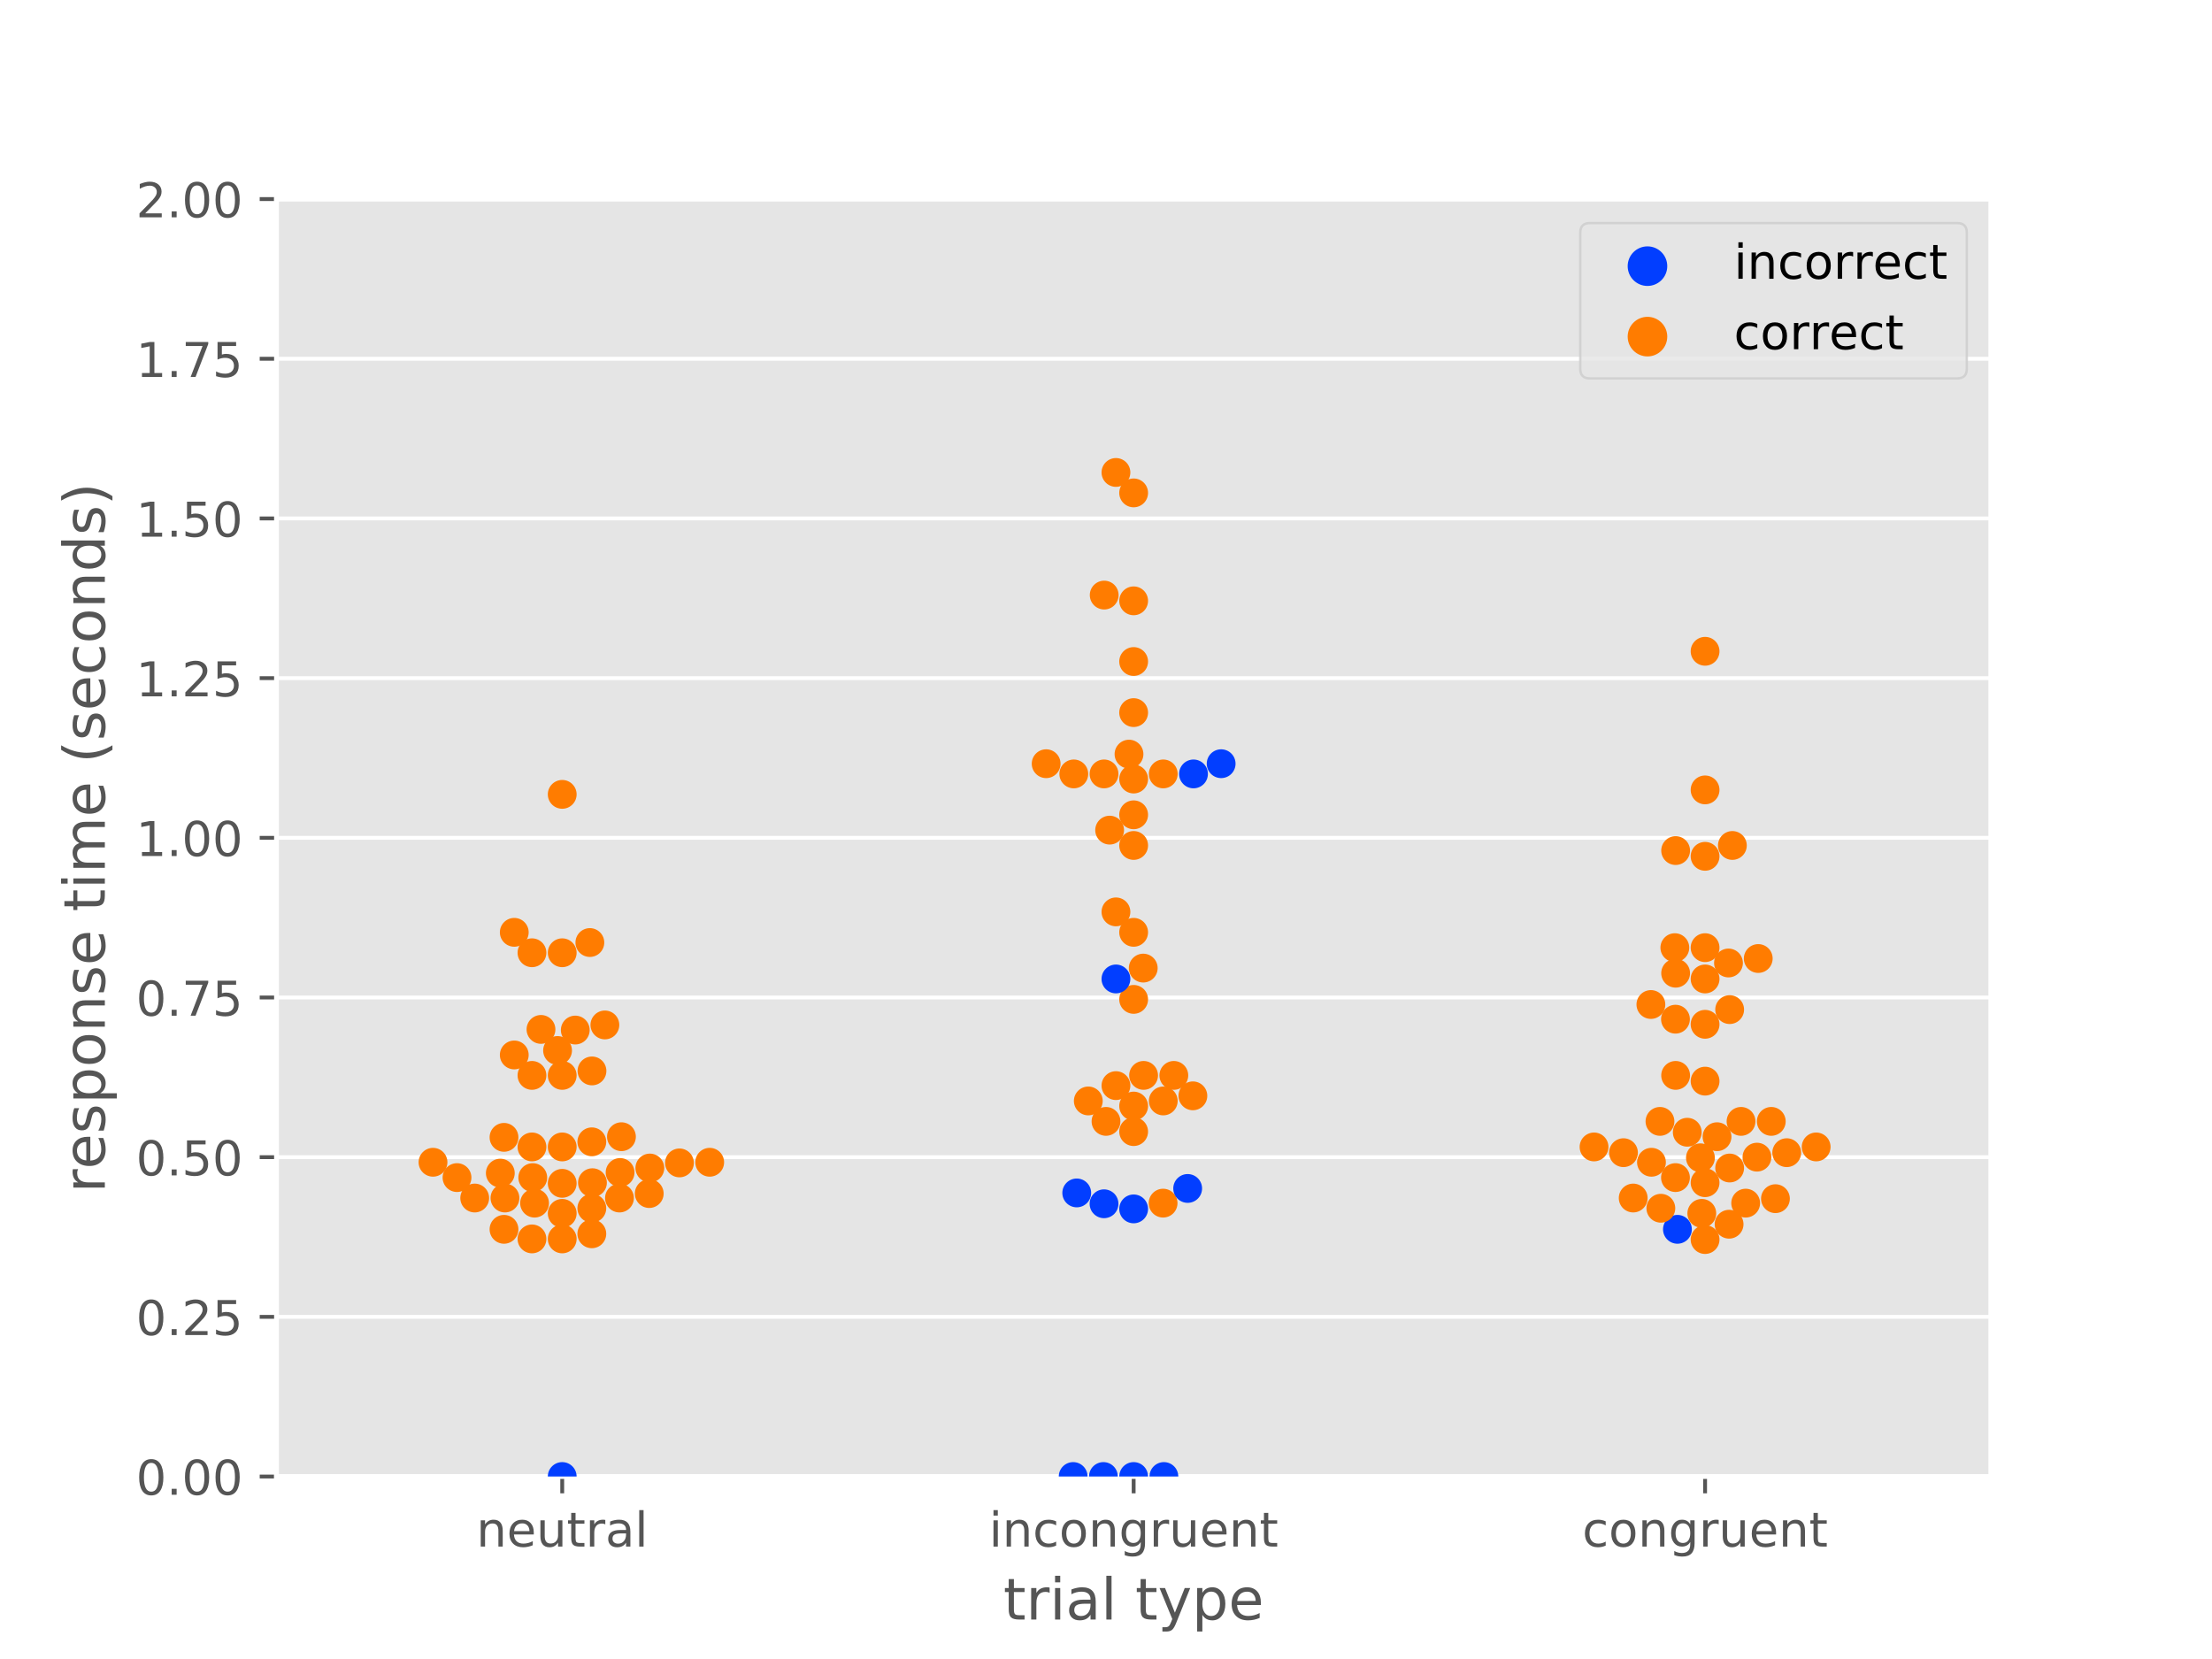 <?xml version="1.0" encoding="utf-8" standalone="no"?>
<!DOCTYPE svg PUBLIC "-//W3C//DTD SVG 1.1//EN"
  "http://www.w3.org/Graphics/SVG/1.1/DTD/svg11.dtd">
<!-- Created with matplotlib (https://matplotlib.org/) -->
<svg height="345.6pt" version="1.1" viewBox="0 0 460.8 345.6" width="460.8pt" xmlns="http://www.w3.org/2000/svg" xmlns:xlink="http://www.w3.org/1999/xlink">
 <defs>
  <style type="text/css">
*{stroke-linecap:butt;stroke-linejoin:round;}
  </style>
 </defs>
 <g id="figure_1">
  <g id="patch_1">
   <path d="M 0 345.6 
L 460.8 345.6 
L 460.8 0 
L 0 0 
z
" style="fill:#ffffff;"/>
  </g>
  <g id="axes_1">
   <g id="patch_2">
    <path d="M 57.6 307.584 
L 414.72 307.584 
L 414.72 41.472 
L 57.6 41.472 
z
" style="fill:#e5e5e5;"/>
   </g>
   <g id="matplotlib.axis_1">
    <g id="xtick_1">
     <g id="line2d_1">
      <defs>
       <path d="M 0 0 
L 0 3.5 
" id="md9068325ea" style="stroke:#555555;stroke-width:0.8;"/>
      </defs>
      <g>
       <use style="fill:#555555;stroke:#555555;stroke-width:0.8;" x="117.12" xlink:href="#md9068325ea" y="307.584"/>
      </g>
     </g>
     <g id="text_1">
      <!-- neutral -->
      <defs>
       <path d="M 54.891 33.016 
L 54.891 0 
L 45.906 0 
L 45.906 32.719 
Q 45.906 40.484 42.875 44.328 
Q 39.844 48.188 33.797 48.188 
Q 26.516 48.188 22.312 43.547 
Q 18.109 38.922 18.109 30.906 
L 18.109 0 
L 9.078 0 
L 9.078 54.688 
L 18.109 54.688 
L 18.109 46.188 
Q 21.344 51.125 25.703 53.562 
Q 30.078 56 35.797 56 
Q 45.219 56 50.047 50.172 
Q 54.891 44.344 54.891 33.016 
z
" id="DejaVuSans-110"/>
       <path d="M 56.203 29.594 
L 56.203 25.203 
L 14.891 25.203 
Q 15.484 15.922 20.484 11.062 
Q 25.484 6.203 34.422 6.203 
Q 39.594 6.203 44.453 7.469 
Q 49.312 8.734 54.109 11.281 
L 54.109 2.781 
Q 49.266 0.734 44.188 -0.344 
Q 39.109 -1.422 33.891 -1.422 
Q 20.797 -1.422 13.156 6.188 
Q 5.516 13.812 5.516 26.812 
Q 5.516 40.234 12.766 48.109 
Q 20.016 56 32.328 56 
Q 43.359 56 49.781 48.891 
Q 56.203 41.797 56.203 29.594 
z
M 47.219 32.234 
Q 47.125 39.594 43.094 43.984 
Q 39.062 48.391 32.422 48.391 
Q 24.906 48.391 20.391 44.141 
Q 15.875 39.891 15.188 32.172 
z
" id="DejaVuSans-101"/>
       <path d="M 8.5 21.578 
L 8.5 54.688 
L 17.484 54.688 
L 17.484 21.922 
Q 17.484 14.156 20.5 10.266 
Q 23.531 6.391 29.594 6.391 
Q 36.859 6.391 41.078 11.031 
Q 45.312 15.672 45.312 23.688 
L 45.312 54.688 
L 54.297 54.688 
L 54.297 0 
L 45.312 0 
L 45.312 8.406 
Q 42.047 3.422 37.719 1 
Q 33.406 -1.422 27.688 -1.422 
Q 18.266 -1.422 13.375 4.438 
Q 8.5 10.297 8.5 21.578 
z
M 31.109 56 
z
" id="DejaVuSans-117"/>
       <path d="M 18.312 70.219 
L 18.312 54.688 
L 36.812 54.688 
L 36.812 47.703 
L 18.312 47.703 
L 18.312 18.016 
Q 18.312 11.328 20.141 9.422 
Q 21.969 7.516 27.594 7.516 
L 36.812 7.516 
L 36.812 0 
L 27.594 0 
Q 17.188 0 13.234 3.875 
Q 9.281 7.766 9.281 18.016 
L 9.281 47.703 
L 2.688 47.703 
L 2.688 54.688 
L 9.281 54.688 
L 9.281 70.219 
z
" id="DejaVuSans-116"/>
       <path d="M 41.109 46.297 
Q 39.594 47.172 37.812 47.578 
Q 36.031 48 33.891 48 
Q 26.266 48 22.188 43.047 
Q 18.109 38.094 18.109 28.812 
L 18.109 0 
L 9.078 0 
L 9.078 54.688 
L 18.109 54.688 
L 18.109 46.188 
Q 20.953 51.172 25.484 53.578 
Q 30.031 56 36.531 56 
Q 37.453 56 38.578 55.875 
Q 39.703 55.766 41.062 55.516 
z
" id="DejaVuSans-114"/>
       <path d="M 34.281 27.484 
Q 23.391 27.484 19.188 25 
Q 14.984 22.516 14.984 16.5 
Q 14.984 11.719 18.141 8.906 
Q 21.297 6.109 26.703 6.109 
Q 34.188 6.109 38.703 11.406 
Q 43.219 16.703 43.219 25.484 
L 43.219 27.484 
z
M 52.203 31.203 
L 52.203 0 
L 43.219 0 
L 43.219 8.297 
Q 40.141 3.328 35.547 0.953 
Q 30.953 -1.422 24.312 -1.422 
Q 15.922 -1.422 10.953 3.297 
Q 6 8.016 6 15.922 
Q 6 25.141 12.172 29.828 
Q 18.359 34.516 30.609 34.516 
L 43.219 34.516 
L 43.219 35.406 
Q 43.219 41.609 39.141 45 
Q 35.062 48.391 27.688 48.391 
Q 23 48.391 18.547 47.266 
Q 14.109 46.141 10.016 43.891 
L 10.016 52.203 
Q 14.938 54.109 19.578 55.047 
Q 24.219 56 28.609 56 
Q 40.484 56 46.344 49.844 
Q 52.203 43.703 52.203 31.203 
z
" id="DejaVuSans-97"/>
       <path d="M 9.422 75.984 
L 18.406 75.984 
L 18.406 0 
L 9.422 0 
z
" id="DejaVuSans-108"/>
      </defs>
      <g style="fill:#555555;" transform="translate(99.237 322.182)scale(0.1 -0.1)">
       <use xlink:href="#DejaVuSans-110"/>
       <use x="63.379" xlink:href="#DejaVuSans-101"/>
       <use x="124.902" xlink:href="#DejaVuSans-117"/>
       <use x="188.281" xlink:href="#DejaVuSans-116"/>
       <use x="227.49" xlink:href="#DejaVuSans-114"/>
       <use x="268.604" xlink:href="#DejaVuSans-97"/>
       <use x="329.883" xlink:href="#DejaVuSans-108"/>
      </g>
     </g>
    </g>
    <g id="xtick_2">
     <g id="line2d_2">
      <g>
       <use style="fill:#555555;stroke:#555555;stroke-width:0.8;" x="236.16" xlink:href="#md9068325ea" y="307.584"/>
      </g>
     </g>
     <g id="text_2">
      <!-- incongruent -->
      <defs>
       <path d="M 9.422 54.688 
L 18.406 54.688 
L 18.406 0 
L 9.422 0 
z
M 9.422 75.984 
L 18.406 75.984 
L 18.406 64.594 
L 9.422 64.594 
z
" id="DejaVuSans-105"/>
       <path d="M 48.781 52.594 
L 48.781 44.188 
Q 44.969 46.297 41.141 47.344 
Q 37.312 48.391 33.406 48.391 
Q 24.656 48.391 19.812 42.844 
Q 14.984 37.312 14.984 27.297 
Q 14.984 17.281 19.812 11.734 
Q 24.656 6.203 33.406 6.203 
Q 37.312 6.203 41.141 7.25 
Q 44.969 8.297 48.781 10.406 
L 48.781 2.094 
Q 45.016 0.344 40.984 -0.531 
Q 36.969 -1.422 32.422 -1.422 
Q 20.062 -1.422 12.781 6.344 
Q 5.516 14.109 5.516 27.297 
Q 5.516 40.672 12.859 48.328 
Q 20.219 56 33.016 56 
Q 37.156 56 41.109 55.141 
Q 45.062 54.297 48.781 52.594 
z
" id="DejaVuSans-99"/>
       <path d="M 30.609 48.391 
Q 23.391 48.391 19.188 42.75 
Q 14.984 37.109 14.984 27.297 
Q 14.984 17.484 19.156 11.844 
Q 23.344 6.203 30.609 6.203 
Q 37.797 6.203 41.984 11.859 
Q 46.188 17.531 46.188 27.297 
Q 46.188 37.016 41.984 42.703 
Q 37.797 48.391 30.609 48.391 
z
M 30.609 56 
Q 42.328 56 49.016 48.375 
Q 55.719 40.766 55.719 27.297 
Q 55.719 13.875 49.016 6.219 
Q 42.328 -1.422 30.609 -1.422 
Q 18.844 -1.422 12.172 6.219 
Q 5.516 13.875 5.516 27.297 
Q 5.516 40.766 12.172 48.375 
Q 18.844 56 30.609 56 
z
" id="DejaVuSans-111"/>
       <path d="M 45.406 27.984 
Q 45.406 37.75 41.375 43.109 
Q 37.359 48.484 30.078 48.484 
Q 22.859 48.484 18.828 43.109 
Q 14.797 37.75 14.797 27.984 
Q 14.797 18.266 18.828 12.891 
Q 22.859 7.516 30.078 7.516 
Q 37.359 7.516 41.375 12.891 
Q 45.406 18.266 45.406 27.984 
z
M 54.391 6.781 
Q 54.391 -7.172 48.188 -13.984 
Q 42 -20.797 29.203 -20.797 
Q 24.469 -20.797 20.266 -20.094 
Q 16.062 -19.391 12.109 -17.922 
L 12.109 -9.188 
Q 16.062 -11.328 19.922 -12.344 
Q 23.781 -13.375 27.781 -13.375 
Q 36.625 -13.375 41.016 -8.766 
Q 45.406 -4.156 45.406 5.172 
L 45.406 9.625 
Q 42.625 4.781 38.281 2.391 
Q 33.938 0 27.875 0 
Q 17.828 0 11.672 7.656 
Q 5.516 15.328 5.516 27.984 
Q 5.516 40.672 11.672 48.328 
Q 17.828 56 27.875 56 
Q 33.938 56 38.281 53.609 
Q 42.625 51.219 45.406 46.391 
L 45.406 54.688 
L 54.391 54.688 
z
" id="DejaVuSans-103"/>
      </defs>
      <g style="fill:#555555;" transform="translate(206.021 322.182)scale(0.1 -0.1)">
       <use xlink:href="#DejaVuSans-105"/>
       <use x="27.783" xlink:href="#DejaVuSans-110"/>
       <use x="91.162" xlink:href="#DejaVuSans-99"/>
       <use x="146.143" xlink:href="#DejaVuSans-111"/>
       <use x="207.324" xlink:href="#DejaVuSans-110"/>
       <use x="270.703" xlink:href="#DejaVuSans-103"/>
       <use x="334.18" xlink:href="#DejaVuSans-114"/>
       <use x="375.293" xlink:href="#DejaVuSans-117"/>
       <use x="438.672" xlink:href="#DejaVuSans-101"/>
       <use x="500.195" xlink:href="#DejaVuSans-110"/>
       <use x="563.574" xlink:href="#DejaVuSans-116"/>
      </g>
     </g>
    </g>
    <g id="xtick_3">
     <g id="line2d_3">
      <g>
       <use style="fill:#555555;stroke:#555555;stroke-width:0.8;" x="355.2" xlink:href="#md9068325ea" y="307.584"/>
      </g>
     </g>
     <g id="text_3">
      <!-- congruent -->
      <g style="fill:#555555;" transform="translate(329.619 322.182)scale(0.1 -0.1)">
       <use xlink:href="#DejaVuSans-99"/>
       <use x="54.98" xlink:href="#DejaVuSans-111"/>
       <use x="116.162" xlink:href="#DejaVuSans-110"/>
       <use x="179.541" xlink:href="#DejaVuSans-103"/>
       <use x="243.018" xlink:href="#DejaVuSans-114"/>
       <use x="284.131" xlink:href="#DejaVuSans-117"/>
       <use x="347.51" xlink:href="#DejaVuSans-101"/>
       <use x="409.033" xlink:href="#DejaVuSans-110"/>
       <use x="472.412" xlink:href="#DejaVuSans-116"/>
      </g>
     </g>
    </g>
    <g id="text_4">
     <!-- trial type -->
     <defs>
      <path id="DejaVuSans-32"/>
      <path d="M 32.172 -5.078 
Q 28.375 -14.844 24.75 -17.812 
Q 21.141 -20.797 15.094 -20.797 
L 7.906 -20.797 
L 7.906 -13.281 
L 13.188 -13.281 
Q 16.891 -13.281 18.938 -11.516 
Q 21 -9.766 23.484 -3.219 
L 25.094 0.875 
L 2.984 54.688 
L 12.5 54.688 
L 29.594 11.922 
L 46.688 54.688 
L 56.203 54.688 
z
" id="DejaVuSans-121"/>
      <path d="M 18.109 8.203 
L 18.109 -20.797 
L 9.078 -20.797 
L 9.078 54.688 
L 18.109 54.688 
L 18.109 46.391 
Q 20.953 51.266 25.266 53.625 
Q 29.594 56 35.594 56 
Q 45.562 56 51.781 48.094 
Q 58.016 40.188 58.016 27.297 
Q 58.016 14.406 51.781 6.484 
Q 45.562 -1.422 35.594 -1.422 
Q 29.594 -1.422 25.266 0.953 
Q 20.953 3.328 18.109 8.203 
z
M 48.688 27.297 
Q 48.688 37.203 44.609 42.844 
Q 40.531 48.484 33.406 48.484 
Q 26.266 48.484 22.188 42.844 
Q 18.109 37.203 18.109 27.297 
Q 18.109 17.391 22.188 11.75 
Q 26.266 6.109 33.406 6.109 
Q 40.531 6.109 44.609 11.75 
Q 48.688 17.391 48.688 27.297 
z
" id="DejaVuSans-112"/>
     </defs>
     <g style="fill:#555555;" transform="translate(209.019 337.38)scale(0.12 -0.12)">
      <use xlink:href="#DejaVuSans-116"/>
      <use x="39.209" xlink:href="#DejaVuSans-114"/>
      <use x="80.322" xlink:href="#DejaVuSans-105"/>
      <use x="108.105" xlink:href="#DejaVuSans-97"/>
      <use x="169.385" xlink:href="#DejaVuSans-108"/>
      <use x="197.168" xlink:href="#DejaVuSans-32"/>
      <use x="228.955" xlink:href="#DejaVuSans-116"/>
      <use x="268.164" xlink:href="#DejaVuSans-121"/>
      <use x="327.344" xlink:href="#DejaVuSans-112"/>
      <use x="390.82" xlink:href="#DejaVuSans-101"/>
     </g>
    </g>
   </g>
   <g id="matplotlib.axis_2">
    <g id="ytick_1">
     <g id="line2d_4">
      <path clip-path="url(#p777f2ea7b5)" d="M 57.6 307.584 
L 414.72 307.584 
" style="fill:none;stroke:#ffffff;stroke-linecap:square;stroke-width:0.8;"/>
     </g>
     <g id="line2d_5">
      <defs>
       <path d="M 0 0 
L -3.5 0 
" id="mb66d19ab08" style="stroke:#555555;stroke-width:0.8;"/>
      </defs>
      <g>
       <use style="fill:#555555;stroke:#555555;stroke-width:0.8;" x="57.6" xlink:href="#mb66d19ab08" y="307.584"/>
      </g>
     </g>
     <g id="text_5">
      <!-- 0.00 -->
      <defs>
       <path d="M 31.781 66.406 
Q 24.172 66.406 20.328 58.906 
Q 16.5 51.422 16.5 36.375 
Q 16.5 21.391 20.328 13.891 
Q 24.172 6.391 31.781 6.391 
Q 39.453 6.391 43.281 13.891 
Q 47.125 21.391 47.125 36.375 
Q 47.125 51.422 43.281 58.906 
Q 39.453 66.406 31.781 66.406 
z
M 31.781 74.219 
Q 44.047 74.219 50.516 64.516 
Q 56.984 54.828 56.984 36.375 
Q 56.984 17.969 50.516 8.266 
Q 44.047 -1.422 31.781 -1.422 
Q 19.531 -1.422 13.062 8.266 
Q 6.594 17.969 6.594 36.375 
Q 6.594 54.828 13.062 64.516 
Q 19.531 74.219 31.781 74.219 
z
" id="DejaVuSans-48"/>
       <path d="M 10.688 12.406 
L 21 12.406 
L 21 0 
L 10.688 0 
z
" id="DejaVuSans-46"/>
      </defs>
      <g style="fill:#555555;" transform="translate(28.334 311.383)scale(0.1 -0.1)">
       <use xlink:href="#DejaVuSans-48"/>
       <use x="63.623" xlink:href="#DejaVuSans-46"/>
       <use x="95.41" xlink:href="#DejaVuSans-48"/>
       <use x="159.033" xlink:href="#DejaVuSans-48"/>
      </g>
     </g>
    </g>
    <g id="ytick_2">
     <g id="line2d_6">
      <path clip-path="url(#p777f2ea7b5)" d="M 57.6 274.32 
L 414.72 274.32 
" style="fill:none;stroke:#ffffff;stroke-linecap:square;stroke-width:0.8;"/>
     </g>
     <g id="line2d_7">
      <g>
       <use style="fill:#555555;stroke:#555555;stroke-width:0.8;" x="57.6" xlink:href="#mb66d19ab08" y="274.32"/>
      </g>
     </g>
     <g id="text_6">
      <!-- 0.25 -->
      <defs>
       <path d="M 19.188 8.297 
L 53.609 8.297 
L 53.609 0 
L 7.328 0 
L 7.328 8.297 
Q 12.938 14.109 22.625 23.891 
Q 32.328 33.688 34.812 36.531 
Q 39.547 41.844 41.422 45.531 
Q 43.312 49.219 43.312 52.781 
Q 43.312 58.594 39.234 62.25 
Q 35.156 65.922 28.609 65.922 
Q 23.969 65.922 18.812 64.312 
Q 13.672 62.703 7.812 59.422 
L 7.812 69.391 
Q 13.766 71.781 18.938 73 
Q 24.125 74.219 28.422 74.219 
Q 39.75 74.219 46.484 68.547 
Q 53.219 62.891 53.219 53.422 
Q 53.219 48.922 51.531 44.891 
Q 49.859 40.875 45.406 35.406 
Q 44.188 33.984 37.641 27.219 
Q 31.109 20.453 19.188 8.297 
z
" id="DejaVuSans-50"/>
       <path d="M 10.797 72.906 
L 49.516 72.906 
L 49.516 64.594 
L 19.828 64.594 
L 19.828 46.734 
Q 21.969 47.469 24.109 47.828 
Q 26.266 48.188 28.422 48.188 
Q 40.625 48.188 47.75 41.5 
Q 54.891 34.812 54.891 23.391 
Q 54.891 11.625 47.562 5.094 
Q 40.234 -1.422 26.906 -1.422 
Q 22.312 -1.422 17.547 -0.641 
Q 12.797 0.141 7.719 1.703 
L 7.719 11.625 
Q 12.109 9.234 16.797 8.062 
Q 21.484 6.891 26.703 6.891 
Q 35.156 6.891 40.078 11.328 
Q 45.016 15.766 45.016 23.391 
Q 45.016 31 40.078 35.438 
Q 35.156 39.891 26.703 39.891 
Q 22.75 39.891 18.812 39.016 
Q 14.891 38.141 10.797 36.281 
z
" id="DejaVuSans-53"/>
      </defs>
      <g style="fill:#555555;" transform="translate(28.334 278.119)scale(0.1 -0.1)">
       <use xlink:href="#DejaVuSans-48"/>
       <use x="63.623" xlink:href="#DejaVuSans-46"/>
       <use x="95.41" xlink:href="#DejaVuSans-50"/>
       <use x="159.033" xlink:href="#DejaVuSans-53"/>
      </g>
     </g>
    </g>
    <g id="ytick_3">
     <g id="line2d_8">
      <path clip-path="url(#p777f2ea7b5)" d="M 57.6 241.056 
L 414.72 241.056 
" style="fill:none;stroke:#ffffff;stroke-linecap:square;stroke-width:0.8;"/>
     </g>
     <g id="line2d_9">
      <g>
       <use style="fill:#555555;stroke:#555555;stroke-width:0.8;" x="57.6" xlink:href="#mb66d19ab08" y="241.056"/>
      </g>
     </g>
     <g id="text_7">
      <!-- 0.50 -->
      <g style="fill:#555555;" transform="translate(28.334 244.855)scale(0.1 -0.1)">
       <use xlink:href="#DejaVuSans-48"/>
       <use x="63.623" xlink:href="#DejaVuSans-46"/>
       <use x="95.41" xlink:href="#DejaVuSans-53"/>
       <use x="159.033" xlink:href="#DejaVuSans-48"/>
      </g>
     </g>
    </g>
    <g id="ytick_4">
     <g id="line2d_10">
      <path clip-path="url(#p777f2ea7b5)" d="M 57.6 207.792 
L 414.72 207.792 
" style="fill:none;stroke:#ffffff;stroke-linecap:square;stroke-width:0.8;"/>
     </g>
     <g id="line2d_11">
      <g>
       <use style="fill:#555555;stroke:#555555;stroke-width:0.8;" x="57.6" xlink:href="#mb66d19ab08" y="207.792"/>
      </g>
     </g>
     <g id="text_8">
      <!-- 0.75 -->
      <defs>
       <path d="M 8.203 72.906 
L 55.078 72.906 
L 55.078 68.703 
L 28.609 0 
L 18.312 0 
L 43.219 64.594 
L 8.203 64.594 
z
" id="DejaVuSans-55"/>
      </defs>
      <g style="fill:#555555;" transform="translate(28.334 211.591)scale(0.1 -0.1)">
       <use xlink:href="#DejaVuSans-48"/>
       <use x="63.623" xlink:href="#DejaVuSans-46"/>
       <use x="95.41" xlink:href="#DejaVuSans-55"/>
       <use x="159.033" xlink:href="#DejaVuSans-53"/>
      </g>
     </g>
    </g>
    <g id="ytick_5">
     <g id="line2d_12">
      <path clip-path="url(#p777f2ea7b5)" d="M 57.6 174.528 
L 414.72 174.528 
" style="fill:none;stroke:#ffffff;stroke-linecap:square;stroke-width:0.8;"/>
     </g>
     <g id="line2d_13">
      <g>
       <use style="fill:#555555;stroke:#555555;stroke-width:0.8;" x="57.6" xlink:href="#mb66d19ab08" y="174.528"/>
      </g>
     </g>
     <g id="text_9">
      <!-- 1.00 -->
      <defs>
       <path d="M 12.406 8.297 
L 28.516 8.297 
L 28.516 63.922 
L 10.984 60.406 
L 10.984 69.391 
L 28.422 72.906 
L 38.281 72.906 
L 38.281 8.297 
L 54.391 8.297 
L 54.391 0 
L 12.406 0 
z
" id="DejaVuSans-49"/>
      </defs>
      <g style="fill:#555555;" transform="translate(28.334 178.327)scale(0.1 -0.1)">
       <use xlink:href="#DejaVuSans-49"/>
       <use x="63.623" xlink:href="#DejaVuSans-46"/>
       <use x="95.41" xlink:href="#DejaVuSans-48"/>
       <use x="159.033" xlink:href="#DejaVuSans-48"/>
      </g>
     </g>
    </g>
    <g id="ytick_6">
     <g id="line2d_14">
      <path clip-path="url(#p777f2ea7b5)" d="M 57.6 141.264 
L 414.72 141.264 
" style="fill:none;stroke:#ffffff;stroke-linecap:square;stroke-width:0.8;"/>
     </g>
     <g id="line2d_15">
      <g>
       <use style="fill:#555555;stroke:#555555;stroke-width:0.8;" x="57.6" xlink:href="#mb66d19ab08" y="141.264"/>
      </g>
     </g>
     <g id="text_10">
      <!-- 1.25 -->
      <g style="fill:#555555;" transform="translate(28.334 145.063)scale(0.1 -0.1)">
       <use xlink:href="#DejaVuSans-49"/>
       <use x="63.623" xlink:href="#DejaVuSans-46"/>
       <use x="95.41" xlink:href="#DejaVuSans-50"/>
       <use x="159.033" xlink:href="#DejaVuSans-53"/>
      </g>
     </g>
    </g>
    <g id="ytick_7">
     <g id="line2d_16">
      <path clip-path="url(#p777f2ea7b5)" d="M 57.6 108 
L 414.72 108 
" style="fill:none;stroke:#ffffff;stroke-linecap:square;stroke-width:0.8;"/>
     </g>
     <g id="line2d_17">
      <g>
       <use style="fill:#555555;stroke:#555555;stroke-width:0.8;" x="57.6" xlink:href="#mb66d19ab08" y="108"/>
      </g>
     </g>
     <g id="text_11">
      <!-- 1.50 -->
      <g style="fill:#555555;" transform="translate(28.334 111.799)scale(0.1 -0.1)">
       <use xlink:href="#DejaVuSans-49"/>
       <use x="63.623" xlink:href="#DejaVuSans-46"/>
       <use x="95.41" xlink:href="#DejaVuSans-53"/>
       <use x="159.033" xlink:href="#DejaVuSans-48"/>
      </g>
     </g>
    </g>
    <g id="ytick_8">
     <g id="line2d_18">
      <path clip-path="url(#p777f2ea7b5)" d="M 57.6 74.736 
L 414.72 74.736 
" style="fill:none;stroke:#ffffff;stroke-linecap:square;stroke-width:0.8;"/>
     </g>
     <g id="line2d_19">
      <g>
       <use style="fill:#555555;stroke:#555555;stroke-width:0.8;" x="57.6" xlink:href="#mb66d19ab08" y="74.736"/>
      </g>
     </g>
     <g id="text_12">
      <!-- 1.75 -->
      <g style="fill:#555555;" transform="translate(28.334 78.535)scale(0.1 -0.1)">
       <use xlink:href="#DejaVuSans-49"/>
       <use x="63.623" xlink:href="#DejaVuSans-46"/>
       <use x="95.41" xlink:href="#DejaVuSans-55"/>
       <use x="159.033" xlink:href="#DejaVuSans-53"/>
      </g>
     </g>
    </g>
    <g id="ytick_9">
     <g id="line2d_20">
      <path clip-path="url(#p777f2ea7b5)" d="M 57.6 41.472 
L 414.72 41.472 
" style="fill:none;stroke:#ffffff;stroke-linecap:square;stroke-width:0.8;"/>
     </g>
     <g id="line2d_21">
      <g>
       <use style="fill:#555555;stroke:#555555;stroke-width:0.8;" x="57.6" xlink:href="#mb66d19ab08" y="41.472"/>
      </g>
     </g>
     <g id="text_13">
      <!-- 2.00 -->
      <g style="fill:#555555;" transform="translate(28.334 45.271)scale(0.1 -0.1)">
       <use xlink:href="#DejaVuSans-50"/>
       <use x="63.623" xlink:href="#DejaVuSans-46"/>
       <use x="95.41" xlink:href="#DejaVuSans-48"/>
       <use x="159.033" xlink:href="#DejaVuSans-48"/>
      </g>
     </g>
    </g>
    <g id="text_14">
     <!-- response time (seconds) -->
     <defs>
      <path d="M 44.281 53.078 
L 44.281 44.578 
Q 40.484 46.531 36.375 47.5 
Q 32.281 48.484 27.875 48.484 
Q 21.188 48.484 17.844 46.438 
Q 14.5 44.391 14.5 40.281 
Q 14.5 37.156 16.891 35.375 
Q 19.281 33.594 26.516 31.984 
L 29.594 31.297 
Q 39.156 29.25 43.188 25.516 
Q 47.219 21.781 47.219 15.094 
Q 47.219 7.469 41.188 3.016 
Q 35.156 -1.422 24.609 -1.422 
Q 20.219 -1.422 15.453 -0.562 
Q 10.688 0.297 5.422 2 
L 5.422 11.281 
Q 10.406 8.688 15.234 7.391 
Q 20.062 6.109 24.812 6.109 
Q 31.156 6.109 34.562 8.281 
Q 37.984 10.453 37.984 14.406 
Q 37.984 18.062 35.516 20.016 
Q 33.062 21.969 24.703 23.781 
L 21.578 24.516 
Q 13.234 26.266 9.516 29.906 
Q 5.812 33.547 5.812 39.891 
Q 5.812 47.609 11.281 51.797 
Q 16.75 56 26.812 56 
Q 31.781 56 36.172 55.266 
Q 40.578 54.547 44.281 53.078 
z
" id="DejaVuSans-115"/>
      <path d="M 52 44.188 
Q 55.375 50.25 60.062 53.125 
Q 64.75 56 71.094 56 
Q 79.641 56 84.281 50.016 
Q 88.922 44.047 88.922 33.016 
L 88.922 0 
L 79.891 0 
L 79.891 32.719 
Q 79.891 40.578 77.094 44.375 
Q 74.312 48.188 68.609 48.188 
Q 61.625 48.188 57.562 43.547 
Q 53.516 38.922 53.516 30.906 
L 53.516 0 
L 44.484 0 
L 44.484 32.719 
Q 44.484 40.625 41.703 44.406 
Q 38.922 48.188 33.109 48.188 
Q 26.219 48.188 22.156 43.531 
Q 18.109 38.875 18.109 30.906 
L 18.109 0 
L 9.078 0 
L 9.078 54.688 
L 18.109 54.688 
L 18.109 46.188 
Q 21.188 51.219 25.484 53.609 
Q 29.781 56 35.688 56 
Q 41.656 56 45.828 52.969 
Q 50 49.953 52 44.188 
z
" id="DejaVuSans-109"/>
      <path d="M 31 75.875 
Q 24.469 64.656 21.281 53.656 
Q 18.109 42.672 18.109 31.391 
Q 18.109 20.125 21.312 9.062 
Q 24.516 -2 31 -13.188 
L 23.188 -13.188 
Q 15.875 -1.703 12.234 9.375 
Q 8.594 20.453 8.594 31.391 
Q 8.594 42.281 12.203 53.312 
Q 15.828 64.359 23.188 75.875 
z
" id="DejaVuSans-40"/>
      <path d="M 45.406 46.391 
L 45.406 75.984 
L 54.391 75.984 
L 54.391 0 
L 45.406 0 
L 45.406 8.203 
Q 42.578 3.328 38.25 0.953 
Q 33.938 -1.422 27.875 -1.422 
Q 17.969 -1.422 11.734 6.484 
Q 5.516 14.406 5.516 27.297 
Q 5.516 40.188 11.734 48.094 
Q 17.969 56 27.875 56 
Q 33.938 56 38.25 53.625 
Q 42.578 51.266 45.406 46.391 
z
M 14.797 27.297 
Q 14.797 17.391 18.875 11.75 
Q 22.953 6.109 30.078 6.109 
Q 37.203 6.109 41.297 11.75 
Q 45.406 17.391 45.406 27.297 
Q 45.406 37.203 41.297 42.844 
Q 37.203 48.484 30.078 48.484 
Q 22.953 48.484 18.875 42.844 
Q 14.797 37.203 14.797 27.297 
z
" id="DejaVuSans-100"/>
      <path d="M 8.016 75.875 
L 15.828 75.875 
Q 23.141 64.359 26.781 53.312 
Q 30.422 42.281 30.422 31.391 
Q 30.422 20.453 26.781 9.375 
Q 23.141 -1.703 15.828 -13.188 
L 8.016 -13.188 
Q 14.5 -2 17.703 9.062 
Q 20.906 20.125 20.906 31.391 
Q 20.906 42.672 17.703 53.656 
Q 14.5 64.656 8.016 75.875 
z
" id="DejaVuSans-41"/>
     </defs>
     <g style="fill:#555555;" transform="translate(21.839 248.486)rotate(-90)scale(0.12 -0.12)">
      <use xlink:href="#DejaVuSans-114"/>
      <use x="41.082" xlink:href="#DejaVuSans-101"/>
      <use x="102.605" xlink:href="#DejaVuSans-115"/>
      <use x="154.705" xlink:href="#DejaVuSans-112"/>
      <use x="218.182" xlink:href="#DejaVuSans-111"/>
      <use x="279.363" xlink:href="#DejaVuSans-110"/>
      <use x="342.742" xlink:href="#DejaVuSans-115"/>
      <use x="394.842" xlink:href="#DejaVuSans-101"/>
      <use x="456.365" xlink:href="#DejaVuSans-32"/>
      <use x="488.152" xlink:href="#DejaVuSans-116"/>
      <use x="527.361" xlink:href="#DejaVuSans-105"/>
      <use x="555.145" xlink:href="#DejaVuSans-109"/>
      <use x="652.557" xlink:href="#DejaVuSans-101"/>
      <use x="714.08" xlink:href="#DejaVuSans-32"/>
      <use x="745.867" xlink:href="#DejaVuSans-40"/>
      <use x="784.881" xlink:href="#DejaVuSans-115"/>
      <use x="836.98" xlink:href="#DejaVuSans-101"/>
      <use x="898.504" xlink:href="#DejaVuSans-99"/>
      <use x="953.484" xlink:href="#DejaVuSans-111"/>
      <use x="1014.666" xlink:href="#DejaVuSans-110"/>
      <use x="1078.045" xlink:href="#DejaVuSans-100"/>
      <use x="1141.521" xlink:href="#DejaVuSans-115"/>
      <use x="1193.621" xlink:href="#DejaVuSans-41"/>
     </g>
    </g>
   </g>
   <g id="PathCollection_1"/>
   <g id="PathCollection_2"/>
   <g id="patch_3">
    <path d="M 57.6 307.584 
L 57.6 41.472 
" style="fill:none;stroke:#ffffff;stroke-linecap:square;stroke-linejoin:miter;"/>
   </g>
   <g id="patch_4">
    <path d="M 414.72 307.584 
L 414.72 41.472 
" style="fill:none;stroke:#ffffff;stroke-linecap:square;stroke-linejoin:miter;"/>
   </g>
   <g id="patch_5">
    <path d="M 57.6 307.584 
L 414.72 307.584 
" style="fill:none;stroke:#ffffff;stroke-linecap:square;stroke-linejoin:miter;"/>
   </g>
   <g id="patch_6">
    <path d="M 57.6 41.472 
L 414.72 41.472 
" style="fill:none;stroke:#ffffff;stroke-linecap:square;stroke-linejoin:miter;"/>
   </g>
   <g id="PathCollection_3">
    <defs>
     <path d="M 0 3 
C 0.796 3 1.559 2.684 2.121 2.121 
C 2.684 1.559 3 0.796 3 0 
C 3 -0.796 2.684 -1.559 2.121 -2.121 
C 1.559 -2.684 0.796 -3 0 -3 
C -0.796 -3 -1.559 -2.684 -2.121 -2.121 
C -2.684 -1.559 -3 -0.796 -3 0 
C -3 0.796 -2.684 1.559 -2.121 2.121 
C -1.559 2.684 -0.796 3 0 3 
z
" id="C0_0_303b22be8d"/>
    </defs>
    <g clip-path="url(#p777f2ea7b5)">
     <use style="fill:#023eff;" x="117.12" xlink:href="#C0_0_303b22be8d" y="307.584"/>
    </g>
    <g clip-path="url(#p777f2ea7b5)">
     <use style="fill:#ff7c00;" x="117.12" xlink:href="#C0_0_303b22be8d" y="258.087"/>
    </g>
    <g clip-path="url(#p777f2ea7b5)">
     <use style="fill:#ff7c00;" x="110.82" xlink:href="#C0_0_303b22be8d" y="258.087"/>
    </g>
    <g clip-path="url(#p777f2ea7b5)">
     <use style="fill:#ff7c00;" x="123.289" xlink:href="#C0_0_303b22be8d" y="257.023"/>
    </g>
    <g clip-path="url(#p777f2ea7b5)">
     <use style="fill:#ff7c00;" x="104.993" xlink:href="#C0_0_303b22be8d" y="256.091"/>
    </g>
    <g clip-path="url(#p777f2ea7b5)">
     <use style="fill:#ff7c00;" x="117.12" xlink:href="#C0_0_303b22be8d" y="252.765"/>
    </g>
    <g clip-path="url(#p777f2ea7b5)">
     <use style="fill:#ff7c00;" x="123.289" xlink:href="#C0_0_303b22be8d" y="251.7"/>
    </g>
    <g clip-path="url(#p777f2ea7b5)">
     <use style="fill:#ff7c00;" x="111.361" xlink:href="#C0_0_303b22be8d" y="250.636"/>
    </g>
    <g clip-path="url(#p777f2ea7b5)">
     <use style="fill:#ff7c00;" x="105.192" xlink:href="#C0_0_303b22be8d" y="249.572"/>
    </g>
    <g clip-path="url(#p777f2ea7b5)">
     <use style="fill:#ff7c00;" x="129.048" xlink:href="#C0_0_303b22be8d" y="249.572"/>
    </g>
    <g clip-path="url(#p777f2ea7b5)">
     <use style="fill:#ff7c00;" x="98.892" xlink:href="#C0_0_303b22be8d" y="249.572"/>
    </g>
    <g clip-path="url(#p777f2ea7b5)">
     <use style="fill:#ff7c00;" x="135.248" xlink:href="#C0_0_303b22be8d" y="248.64"/>
    </g>
    <g clip-path="url(#p777f2ea7b5)">
     <use style="fill:#ff7c00;" x="117.12" xlink:href="#C0_0_303b22be8d" y="246.511"/>
    </g>
    <g clip-path="url(#p777f2ea7b5)">
     <use style="fill:#ff7c00;" x="123.418" xlink:href="#C0_0_303b22be8d" y="246.378"/>
    </g>
    <g clip-path="url(#p777f2ea7b5)">
     <use style="fill:#ff7c00;" x="110.986" xlink:href="#C0_0_303b22be8d" y="245.314"/>
    </g>
    <g clip-path="url(#p777f2ea7b5)">
     <use style="fill:#ff7c00;" x="95.204" xlink:href="#C0_0_303b22be8d" y="245.314"/>
    </g>
    <g clip-path="url(#p777f2ea7b5)">
     <use style="fill:#ff7c00;" x="104.224" xlink:href="#C0_0_303b22be8d" y="244.382"/>
    </g>
    <g clip-path="url(#p777f2ea7b5)">
     <use style="fill:#ff7c00;" x="129.177" xlink:href="#C0_0_303b22be8d" y="244.249"/>
    </g>
    <g clip-path="url(#p777f2ea7b5)">
     <use style="fill:#ff7c00;" x="135.377" xlink:href="#C0_0_303b22be8d" y="243.318"/>
    </g>
    <g clip-path="url(#p777f2ea7b5)">
     <use style="fill:#ff7c00;" x="141.546" xlink:href="#C0_0_303b22be8d" y="242.254"/>
    </g>
    <g clip-path="url(#p777f2ea7b5)">
     <use style="fill:#ff7c00;" x="90.203" xlink:href="#C0_0_303b22be8d" y="242.12"/>
    </g>
    <g clip-path="url(#p777f2ea7b5)">
     <use style="fill:#ff7c00;" x="147.844" xlink:href="#C0_0_303b22be8d" y="242.12"/>
    </g>
    <g clip-path="url(#p777f2ea7b5)">
     <use style="fill:#ff7c00;" x="117.12" xlink:href="#C0_0_303b22be8d" y="238.927"/>
    </g>
    <g clip-path="url(#p777f2ea7b5)">
     <use style="fill:#ff7c00;" x="110.82" xlink:href="#C0_0_303b22be8d" y="238.927"/>
    </g>
    <g clip-path="url(#p777f2ea7b5)">
     <use style="fill:#ff7c00;" x="123.289" xlink:href="#C0_0_303b22be8d" y="237.863"/>
    </g>
    <g clip-path="url(#p777f2ea7b5)">
     <use style="fill:#ff7c00;" x="104.993" xlink:href="#C0_0_303b22be8d" y="236.931"/>
    </g>
    <g clip-path="url(#p777f2ea7b5)">
     <use style="fill:#ff7c00;" x="129.458" xlink:href="#C0_0_303b22be8d" y="236.798"/>
    </g>
    <g clip-path="url(#p777f2ea7b5)">
     <use style="fill:#ff7c00;" x="117.12" xlink:href="#C0_0_303b22be8d" y="224.025"/>
    </g>
    <g clip-path="url(#p777f2ea7b5)">
     <use style="fill:#ff7c00;" x="110.82" xlink:href="#C0_0_303b22be8d" y="224.025"/>
    </g>
    <g clip-path="url(#p777f2ea7b5)">
     <use style="fill:#ff7c00;" x="123.32" xlink:href="#C0_0_303b22be8d" y="223.093"/>
    </g>
    <g clip-path="url(#p777f2ea7b5)">
     <use style="fill:#ff7c00;" x="107.132" xlink:href="#C0_0_303b22be8d" y="219.767"/>
    </g>
    <g clip-path="url(#p777f2ea7b5)">
     <use style="fill:#ff7c00;" x="116.152" xlink:href="#C0_0_303b22be8d" y="218.836"/>
    </g>
    <g clip-path="url(#p777f2ea7b5)">
     <use style="fill:#ff7c00;" x="119.84" xlink:href="#C0_0_303b22be8d" y="214.578"/>
    </g>
    <g clip-path="url(#p777f2ea7b5)">
     <use style="fill:#ff7c00;" x="112.697" xlink:href="#C0_0_303b22be8d" y="214.445"/>
    </g>
    <g clip-path="url(#p777f2ea7b5)">
     <use style="fill:#ff7c00;" x="126.009" xlink:href="#C0_0_303b22be8d" y="213.513"/>
    </g>
    <g clip-path="url(#p777f2ea7b5)">
     <use style="fill:#ff7c00;" x="117.12" xlink:href="#C0_0_303b22be8d" y="198.478"/>
    </g>
    <g clip-path="url(#p777f2ea7b5)">
     <use style="fill:#ff7c00;" x="110.82" xlink:href="#C0_0_303b22be8d" y="198.478"/>
    </g>
    <g clip-path="url(#p777f2ea7b5)">
     <use style="fill:#ff7c00;" x="122.879" xlink:href="#C0_0_303b22be8d" y="196.349"/>
    </g>
    <g clip-path="url(#p777f2ea7b5)">
     <use style="fill:#ff7c00;" x="107.132" xlink:href="#C0_0_303b22be8d" y="194.22"/>
    </g>
    <g clip-path="url(#p777f2ea7b5)">
     <use style="fill:#ff7c00;" x="117.12" xlink:href="#C0_0_303b22be8d" y="165.48"/>
    </g>
   </g>
   <g id="PathCollection_4">
    <defs>
     <path d="M 0 3 
C 0.796 3 1.559 2.684 2.121 2.121 
C 2.684 1.559 3 0.796 3 0 
C 3 -0.796 2.684 -1.559 2.121 -2.121 
C 1.559 -2.684 0.796 -3 0 -3 
C -0.796 -3 -1.559 -2.684 -2.121 -2.121 
C -2.684 -1.559 -3 -0.796 -3 0 
C -3 0.796 -2.684 1.559 -2.121 2.121 
C -1.559 2.684 -0.796 3 0 3 
z
" id="C1_0_c4d370107d"/>
    </defs>
    <g clip-path="url(#p777f2ea7b5)">
     <use style="fill:#023eff;" x="236.16" xlink:href="#C1_0_c4d370107d" y="307.584"/>
    </g>
    <g clip-path="url(#p777f2ea7b5)">
     <use style="fill:#023eff;" x="229.86" xlink:href="#C1_0_c4d370107d" y="307.584"/>
    </g>
    <g clip-path="url(#p777f2ea7b5)">
     <use style="fill:#023eff;" x="242.46" xlink:href="#C1_0_c4d370107d" y="307.584"/>
    </g>
    <g clip-path="url(#p777f2ea7b5)">
     <use style="fill:#023eff;" x="223.56" xlink:href="#C1_0_c4d370107d" y="307.584"/>
    </g>
    <g clip-path="url(#p777f2ea7b5)">
     <use style="fill:#023eff;" x="236.16" xlink:href="#C1_0_c4d370107d" y="251.834"/>
    </g>
    <g clip-path="url(#p777f2ea7b5)">
     <use style="fill:#023eff;" x="229.991" xlink:href="#C1_0_c4d370107d" y="250.769"/>
    </g>
    <g clip-path="url(#p777f2ea7b5)">
     <use style="fill:#ff7c00;" x="242.294" xlink:href="#C1_0_c4d370107d" y="250.636"/>
    </g>
    <g clip-path="url(#p777f2ea7b5)">
     <use style="fill:#023eff;" x="224.305" xlink:href="#C1_0_c4d370107d" y="248.507"/>
    </g>
    <g clip-path="url(#p777f2ea7b5)">
     <use style="fill:#023eff;" x="247.414" xlink:href="#C1_0_c4d370107d" y="247.576"/>
    </g>
    <g clip-path="url(#p777f2ea7b5)">
     <use style="fill:#ff7c00;" x="236.16" xlink:href="#C1_0_c4d370107d" y="235.734"/>
    </g>
    <g clip-path="url(#p777f2ea7b5)">
     <use style="fill:#ff7c00;" x="230.401" xlink:href="#C1_0_c4d370107d" y="233.605"/>
    </g>
    <g clip-path="url(#p777f2ea7b5)">
     <use style="fill:#ff7c00;" x="236.16" xlink:href="#C1_0_c4d370107d" y="230.412"/>
    </g>
    <g clip-path="url(#p777f2ea7b5)">
     <use style="fill:#ff7c00;" x="242.329" xlink:href="#C1_0_c4d370107d" y="229.347"/>
    </g>
    <g clip-path="url(#p777f2ea7b5)">
     <use style="fill:#ff7c00;" x="226.713" xlink:href="#C1_0_c4d370107d" y="229.347"/>
    </g>
    <g clip-path="url(#p777f2ea7b5)">
     <use style="fill:#ff7c00;" x="248.498" xlink:href="#C1_0_c4d370107d" y="228.283"/>
    </g>
    <g clip-path="url(#p777f2ea7b5)">
     <use style="fill:#ff7c00;" x="232.472" xlink:href="#C1_0_c4d370107d" y="226.154"/>
    </g>
    <g clip-path="url(#p777f2ea7b5)">
     <use style="fill:#ff7c00;" x="238.231" xlink:href="#C1_0_c4d370107d" y="224.025"/>
    </g>
    <g clip-path="url(#p777f2ea7b5)">
     <use style="fill:#ff7c00;" x="244.531" xlink:href="#C1_0_c4d370107d" y="224.025"/>
    </g>
    <g clip-path="url(#p777f2ea7b5)">
     <use style="fill:#ff7c00;" x="236.16" xlink:href="#C1_0_c4d370107d" y="208.191"/>
    </g>
    <g clip-path="url(#p777f2ea7b5)">
     <use style="fill:#023eff;" x="232.472" xlink:href="#C1_0_c4d370107d" y="203.933"/>
    </g>
    <g clip-path="url(#p777f2ea7b5)">
     <use style="fill:#ff7c00;" x="238.158" xlink:href="#C1_0_c4d370107d" y="201.671"/>
    </g>
    <g clip-path="url(#p777f2ea7b5)">
     <use style="fill:#ff7c00;" x="236.16" xlink:href="#C1_0_c4d370107d" y="194.22"/>
    </g>
    <g clip-path="url(#p777f2ea7b5)">
     <use style="fill:#ff7c00;" x="232.472" xlink:href="#C1_0_c4d370107d" y="189.962"/>
    </g>
    <g clip-path="url(#p777f2ea7b5)">
     <use style="fill:#ff7c00;" x="236.16" xlink:href="#C1_0_c4d370107d" y="176.125"/>
    </g>
    <g clip-path="url(#p777f2ea7b5)">
     <use style="fill:#ff7c00;" x="231.159" xlink:href="#C1_0_c4d370107d" y="172.931"/>
    </g>
    <g clip-path="url(#p777f2ea7b5)">
     <use style="fill:#ff7c00;" x="236.16" xlink:href="#C1_0_c4d370107d" y="169.738"/>
    </g>
    <g clip-path="url(#p777f2ea7b5)">
     <use style="fill:#ff7c00;" x="236.16" xlink:href="#C1_0_c4d370107d" y="162.287"/>
    </g>
    <g clip-path="url(#p777f2ea7b5)">
     <use style="fill:#ff7c00;" x="229.991" xlink:href="#C1_0_c4d370107d" y="161.222"/>
    </g>
    <g clip-path="url(#p777f2ea7b5)">
     <use style="fill:#ff7c00;" x="242.329" xlink:href="#C1_0_c4d370107d" y="161.222"/>
    </g>
    <g clip-path="url(#p777f2ea7b5)">
     <use style="fill:#ff7c00;" x="223.691" xlink:href="#C1_0_c4d370107d" y="161.222"/>
    </g>
    <g clip-path="url(#p777f2ea7b5)">
     <use style="fill:#023eff;" x="248.629" xlink:href="#C1_0_c4d370107d" y="161.222"/>
    </g>
    <g clip-path="url(#p777f2ea7b5)">
     <use style="fill:#ff7c00;" x="217.932" xlink:href="#C1_0_c4d370107d" y="159.094"/>
    </g>
    <g clip-path="url(#p777f2ea7b5)">
     <use style="fill:#023eff;" x="254.388" xlink:href="#C1_0_c4d370107d" y="159.094"/>
    </g>
    <g clip-path="url(#p777f2ea7b5)">
     <use style="fill:#ff7c00;" x="235.192" xlink:href="#C1_0_c4d370107d" y="157.098"/>
    </g>
    <g clip-path="url(#p777f2ea7b5)">
     <use style="fill:#ff7c00;" x="236.16" xlink:href="#C1_0_c4d370107d" y="148.449"/>
    </g>
    <g clip-path="url(#p777f2ea7b5)">
     <use style="fill:#ff7c00;" x="236.16" xlink:href="#C1_0_c4d370107d" y="137.805"/>
    </g>
    <g clip-path="url(#p777f2ea7b5)">
     <use style="fill:#ff7c00;" x="236.16" xlink:href="#C1_0_c4d370107d" y="125.164"/>
    </g>
    <g clip-path="url(#p777f2ea7b5)">
     <use style="fill:#ff7c00;" x="230.026" xlink:href="#C1_0_c4d370107d" y="123.967"/>
    </g>
    <g clip-path="url(#p777f2ea7b5)">
     <use style="fill:#ff7c00;" x="236.16" xlink:href="#C1_0_c4d370107d" y="102.678"/>
    </g>
    <g clip-path="url(#p777f2ea7b5)">
     <use style="fill:#ff7c00;" x="232.472" xlink:href="#C1_0_c4d370107d" y="98.42"/>
    </g>
   </g>
   <g id="PathCollection_5">
    <defs>
     <path d="M 0 3 
C 0.796 3 1.559 2.684 2.121 2.121 
C 2.684 1.559 3 0.796 3 0 
C 3 -0.796 2.684 -1.559 2.121 -2.121 
C 1.559 -2.684 0.796 -3 0 -3 
C -0.796 -3 -1.559 -2.684 -2.121 -2.121 
C -2.684 -1.559 -3 -0.796 -3 0 
C -3 0.796 -2.684 1.559 -2.121 2.121 
C -1.559 2.684 -0.796 3 0 3 
z
" id="C2_0_57fbcd23a7"/>
    </defs>
    <g clip-path="url(#p777f2ea7b5)">
     <use style="fill:#ff7c00;" x="355.2" xlink:href="#C2_0_57fbcd23a7" y="258.22"/>
    </g>
    <g clip-path="url(#p777f2ea7b5)">
     <use style="fill:#023eff;" x="349.441" xlink:href="#C2_0_57fbcd23a7" y="256.091"/>
    </g>
    <g clip-path="url(#p777f2ea7b5)">
     <use style="fill:#ff7c00;" x="360.201" xlink:href="#C2_0_57fbcd23a7" y="255.027"/>
    </g>
    <g clip-path="url(#p777f2ea7b5)">
     <use style="fill:#ff7c00;" x="354.516" xlink:href="#C2_0_57fbcd23a7" y="252.765"/>
    </g>
    <g clip-path="url(#p777f2ea7b5)">
     <use style="fill:#ff7c00;" x="345.985" xlink:href="#C2_0_57fbcd23a7" y="251.7"/>
    </g>
    <g clip-path="url(#p777f2ea7b5)">
     <use style="fill:#ff7c00;" x="363.657" xlink:href="#C2_0_57fbcd23a7" y="250.636"/>
    </g>
    <g clip-path="url(#p777f2ea7b5)">
     <use style="fill:#ff7c00;" x="369.857" xlink:href="#C2_0_57fbcd23a7" y="249.705"/>
    </g>
    <g clip-path="url(#p777f2ea7b5)">
     <use style="fill:#ff7c00;" x="340.226" xlink:href="#C2_0_57fbcd23a7" y="249.572"/>
    </g>
    <g clip-path="url(#p777f2ea7b5)">
     <use style="fill:#ff7c00;" x="355.2" xlink:href="#C2_0_57fbcd23a7" y="246.378"/>
    </g>
    <g clip-path="url(#p777f2ea7b5)">
     <use style="fill:#ff7c00;" x="349.031" xlink:href="#C2_0_57fbcd23a7" y="245.314"/>
    </g>
    <g clip-path="url(#p777f2ea7b5)">
     <use style="fill:#ff7c00;" x="360.32" xlink:href="#C2_0_57fbcd23a7" y="243.318"/>
    </g>
    <g clip-path="url(#p777f2ea7b5)">
     <use style="fill:#ff7c00;" x="344.029" xlink:href="#C2_0_57fbcd23a7" y="242.12"/>
    </g>
    <g clip-path="url(#p777f2ea7b5)">
     <use style="fill:#ff7c00;" x="354.232" xlink:href="#C2_0_57fbcd23a7" y="241.189"/>
    </g>
    <g clip-path="url(#p777f2ea7b5)">
     <use style="fill:#ff7c00;" x="366.005" xlink:href="#C2_0_57fbcd23a7" y="241.056"/>
    </g>
    <g clip-path="url(#p777f2ea7b5)">
     <use style="fill:#ff7c00;" x="338.202" xlink:href="#C2_0_57fbcd23a7" y="240.125"/>
    </g>
    <g clip-path="url(#p777f2ea7b5)">
     <use style="fill:#ff7c00;" x="372.205" xlink:href="#C2_0_57fbcd23a7" y="240.125"/>
    </g>
    <g clip-path="url(#p777f2ea7b5)">
     <use style="fill:#ff7c00;" x="332.068" xlink:href="#C2_0_57fbcd23a7" y="238.927"/>
    </g>
    <g clip-path="url(#p777f2ea7b5)">
     <use style="fill:#ff7c00;" x="378.34" xlink:href="#C2_0_57fbcd23a7" y="238.927"/>
    </g>
    <g clip-path="url(#p777f2ea7b5)">
     <use style="fill:#ff7c00;" x="357.688" xlink:href="#C2_0_57fbcd23a7" y="236.798"/>
    </g>
    <g clip-path="url(#p777f2ea7b5)">
     <use style="fill:#ff7c00;" x="351.488" xlink:href="#C2_0_57fbcd23a7" y="235.867"/>
    </g>
    <g clip-path="url(#p777f2ea7b5)">
     <use style="fill:#ff7c00;" x="362.69" xlink:href="#C2_0_57fbcd23a7" y="233.605"/>
    </g>
    <g clip-path="url(#p777f2ea7b5)">
     <use style="fill:#ff7c00;" x="345.803" xlink:href="#C2_0_57fbcd23a7" y="233.605"/>
    </g>
    <g clip-path="url(#p777f2ea7b5)">
     <use style="fill:#ff7c00;" x="368.99" xlink:href="#C2_0_57fbcd23a7" y="233.605"/>
    </g>
    <g clip-path="url(#p777f2ea7b5)">
     <use style="fill:#ff7c00;" x="355.2" xlink:href="#C2_0_57fbcd23a7" y="225.222"/>
    </g>
    <g clip-path="url(#p777f2ea7b5)">
     <use style="fill:#ff7c00;" x="349.066" xlink:href="#C2_0_57fbcd23a7" y="224.025"/>
    </g>
    <g clip-path="url(#p777f2ea7b5)">
     <use style="fill:#ff7c00;" x="355.2" xlink:href="#C2_0_57fbcd23a7" y="213.38"/>
    </g>
    <g clip-path="url(#p777f2ea7b5)">
     <use style="fill:#ff7c00;" x="349.031" xlink:href="#C2_0_57fbcd23a7" y="212.316"/>
    </g>
    <g clip-path="url(#p777f2ea7b5)">
     <use style="fill:#ff7c00;" x="360.32" xlink:href="#C2_0_57fbcd23a7" y="210.32"/>
    </g>
    <g clip-path="url(#p777f2ea7b5)">
     <use style="fill:#ff7c00;" x="343.911" xlink:href="#C2_0_57fbcd23a7" y="209.256"/>
    </g>
    <g clip-path="url(#p777f2ea7b5)">
     <use style="fill:#ff7c00;" x="355.2" xlink:href="#C2_0_57fbcd23a7" y="203.933"/>
    </g>
    <g clip-path="url(#p777f2ea7b5)">
     <use style="fill:#ff7c00;" x="349.066" xlink:href="#C2_0_57fbcd23a7" y="202.736"/>
    </g>
    <g clip-path="url(#p777f2ea7b5)">
     <use style="fill:#ff7c00;" x="360.075" xlink:href="#C2_0_57fbcd23a7" y="200.607"/>
    </g>
    <g clip-path="url(#p777f2ea7b5)">
     <use style="fill:#ff7c00;" x="366.275" xlink:href="#C2_0_57fbcd23a7" y="199.676"/>
    </g>
    <g clip-path="url(#p777f2ea7b5)">
     <use style="fill:#ff7c00;" x="355.2" xlink:href="#C2_0_57fbcd23a7" y="197.414"/>
    </g>
    <g clip-path="url(#p777f2ea7b5)">
     <use style="fill:#ff7c00;" x="348.9" xlink:href="#C2_0_57fbcd23a7" y="197.414"/>
    </g>
    <g clip-path="url(#p777f2ea7b5)">
     <use style="fill:#ff7c00;" x="355.2" xlink:href="#C2_0_57fbcd23a7" y="178.387"/>
    </g>
    <g clip-path="url(#p777f2ea7b5)">
     <use style="fill:#ff7c00;" x="349.066" xlink:href="#C2_0_57fbcd23a7" y="177.189"/>
    </g>
    <g clip-path="url(#p777f2ea7b5)">
     <use style="fill:#ff7c00;" x="360.886" xlink:href="#C2_0_57fbcd23a7" y="176.125"/>
    </g>
    <g clip-path="url(#p777f2ea7b5)">
     <use style="fill:#ff7c00;" x="355.2" xlink:href="#C2_0_57fbcd23a7" y="164.549"/>
    </g>
    <g clip-path="url(#p777f2ea7b5)">
     <use style="fill:#ff7c00;" x="355.2" xlink:href="#C2_0_57fbcd23a7" y="135.676"/>
    </g>
   </g>
   <g id="legend_1">
    <g id="patch_7">
     <path d="M 331.198 78.828 
L 407.72 78.828 
Q 409.72 78.828 409.72 76.828 
L 409.72 48.472 
Q 409.72 46.472 407.72 46.472 
L 331.198 46.472 
Q 329.198 46.472 329.198 48.472 
L 329.198 76.828 
Q 329.198 78.828 331.198 78.828 
z
" style="fill:#e5e5e5;opacity:0.8;stroke:#cccccc;stroke-linejoin:miter;stroke-width:0.5;"/>
    </g>
    <g id="PathCollection_6">
     <defs>
      <path d="M 0 3.873 
C 1.027 3.873 2.012 3.465 2.739 2.739 
C 3.465 2.012 3.873 1.027 3.873 0 
C 3.873 -1.027 3.465 -2.012 2.739 -2.739 
C 2.012 -3.465 1.027 -3.873 0 -3.873 
C -1.027 -3.873 -2.012 -3.465 -2.739 -2.739 
C -3.465 -2.012 -3.873 -1.027 -3.873 0 
C -3.873 1.027 -3.465 2.012 -2.739 2.739 
C -2.012 3.465 -1.027 3.873 0 3.873 
z
" id="m76bd548403" style="stroke:#023eff;stroke-width:0.5;"/>
     </defs>
     <g>
      <use style="fill:#023eff;stroke:#023eff;stroke-width:0.5;" x="343.198" xlink:href="#m76bd548403" y="55.445"/>
     </g>
    </g>
    <g id="text_15">
     <!-- incorrect -->
     <g transform="translate(361.198 58.07)scale(0.1 -0.1)">
      <use xlink:href="#DejaVuSans-105"/>
      <use x="27.783" xlink:href="#DejaVuSans-110"/>
      <use x="91.162" xlink:href="#DejaVuSans-99"/>
      <use x="146.143" xlink:href="#DejaVuSans-111"/>
      <use x="207.324" xlink:href="#DejaVuSans-114"/>
      <use x="248.422" xlink:href="#DejaVuSans-114"/>
      <use x="289.504" xlink:href="#DejaVuSans-101"/>
      <use x="351.027" xlink:href="#DejaVuSans-99"/>
      <use x="406.008" xlink:href="#DejaVuSans-116"/>
     </g>
    </g>
    <g id="PathCollection_7">
     <defs>
      <path d="M 0 3.873 
C 1.027 3.873 2.012 3.465 2.739 2.739 
C 3.465 2.012 3.873 1.027 3.873 0 
C 3.873 -1.027 3.465 -2.012 2.739 -2.739 
C 2.012 -3.465 1.027 -3.873 0 -3.873 
C -1.027 -3.873 -2.012 -3.465 -2.739 -2.739 
C -3.465 -2.012 -3.873 -1.027 -3.873 0 
C -3.873 1.027 -3.465 2.012 -2.739 2.739 
C -2.012 3.465 -1.027 3.873 0 3.873 
z
" id="m841485b488" style="stroke:#ff7c00;stroke-width:0.5;"/>
     </defs>
     <g>
      <use style="fill:#ff7c00;stroke:#ff7c00;stroke-width:0.5;" x="343.198" xlink:href="#m841485b488" y="70.124"/>
     </g>
    </g>
    <g id="text_16">
     <!-- correct -->
     <g transform="translate(361.198 72.749)scale(0.1 -0.1)">
      <use xlink:href="#DejaVuSans-99"/>
      <use x="54.98" xlink:href="#DejaVuSans-111"/>
      <use x="116.162" xlink:href="#DejaVuSans-114"/>
      <use x="157.26" xlink:href="#DejaVuSans-114"/>
      <use x="198.342" xlink:href="#DejaVuSans-101"/>
      <use x="259.865" xlink:href="#DejaVuSans-99"/>
      <use x="314.846" xlink:href="#DejaVuSans-116"/>
     </g>
    </g>
   </g>
  </g>
 </g>
 <defs>
  <clipPath id="p777f2ea7b5">
   <rect height="266.112" width="357.12" x="57.6" y="41.472"/>
  </clipPath>
 </defs>
</svg>
